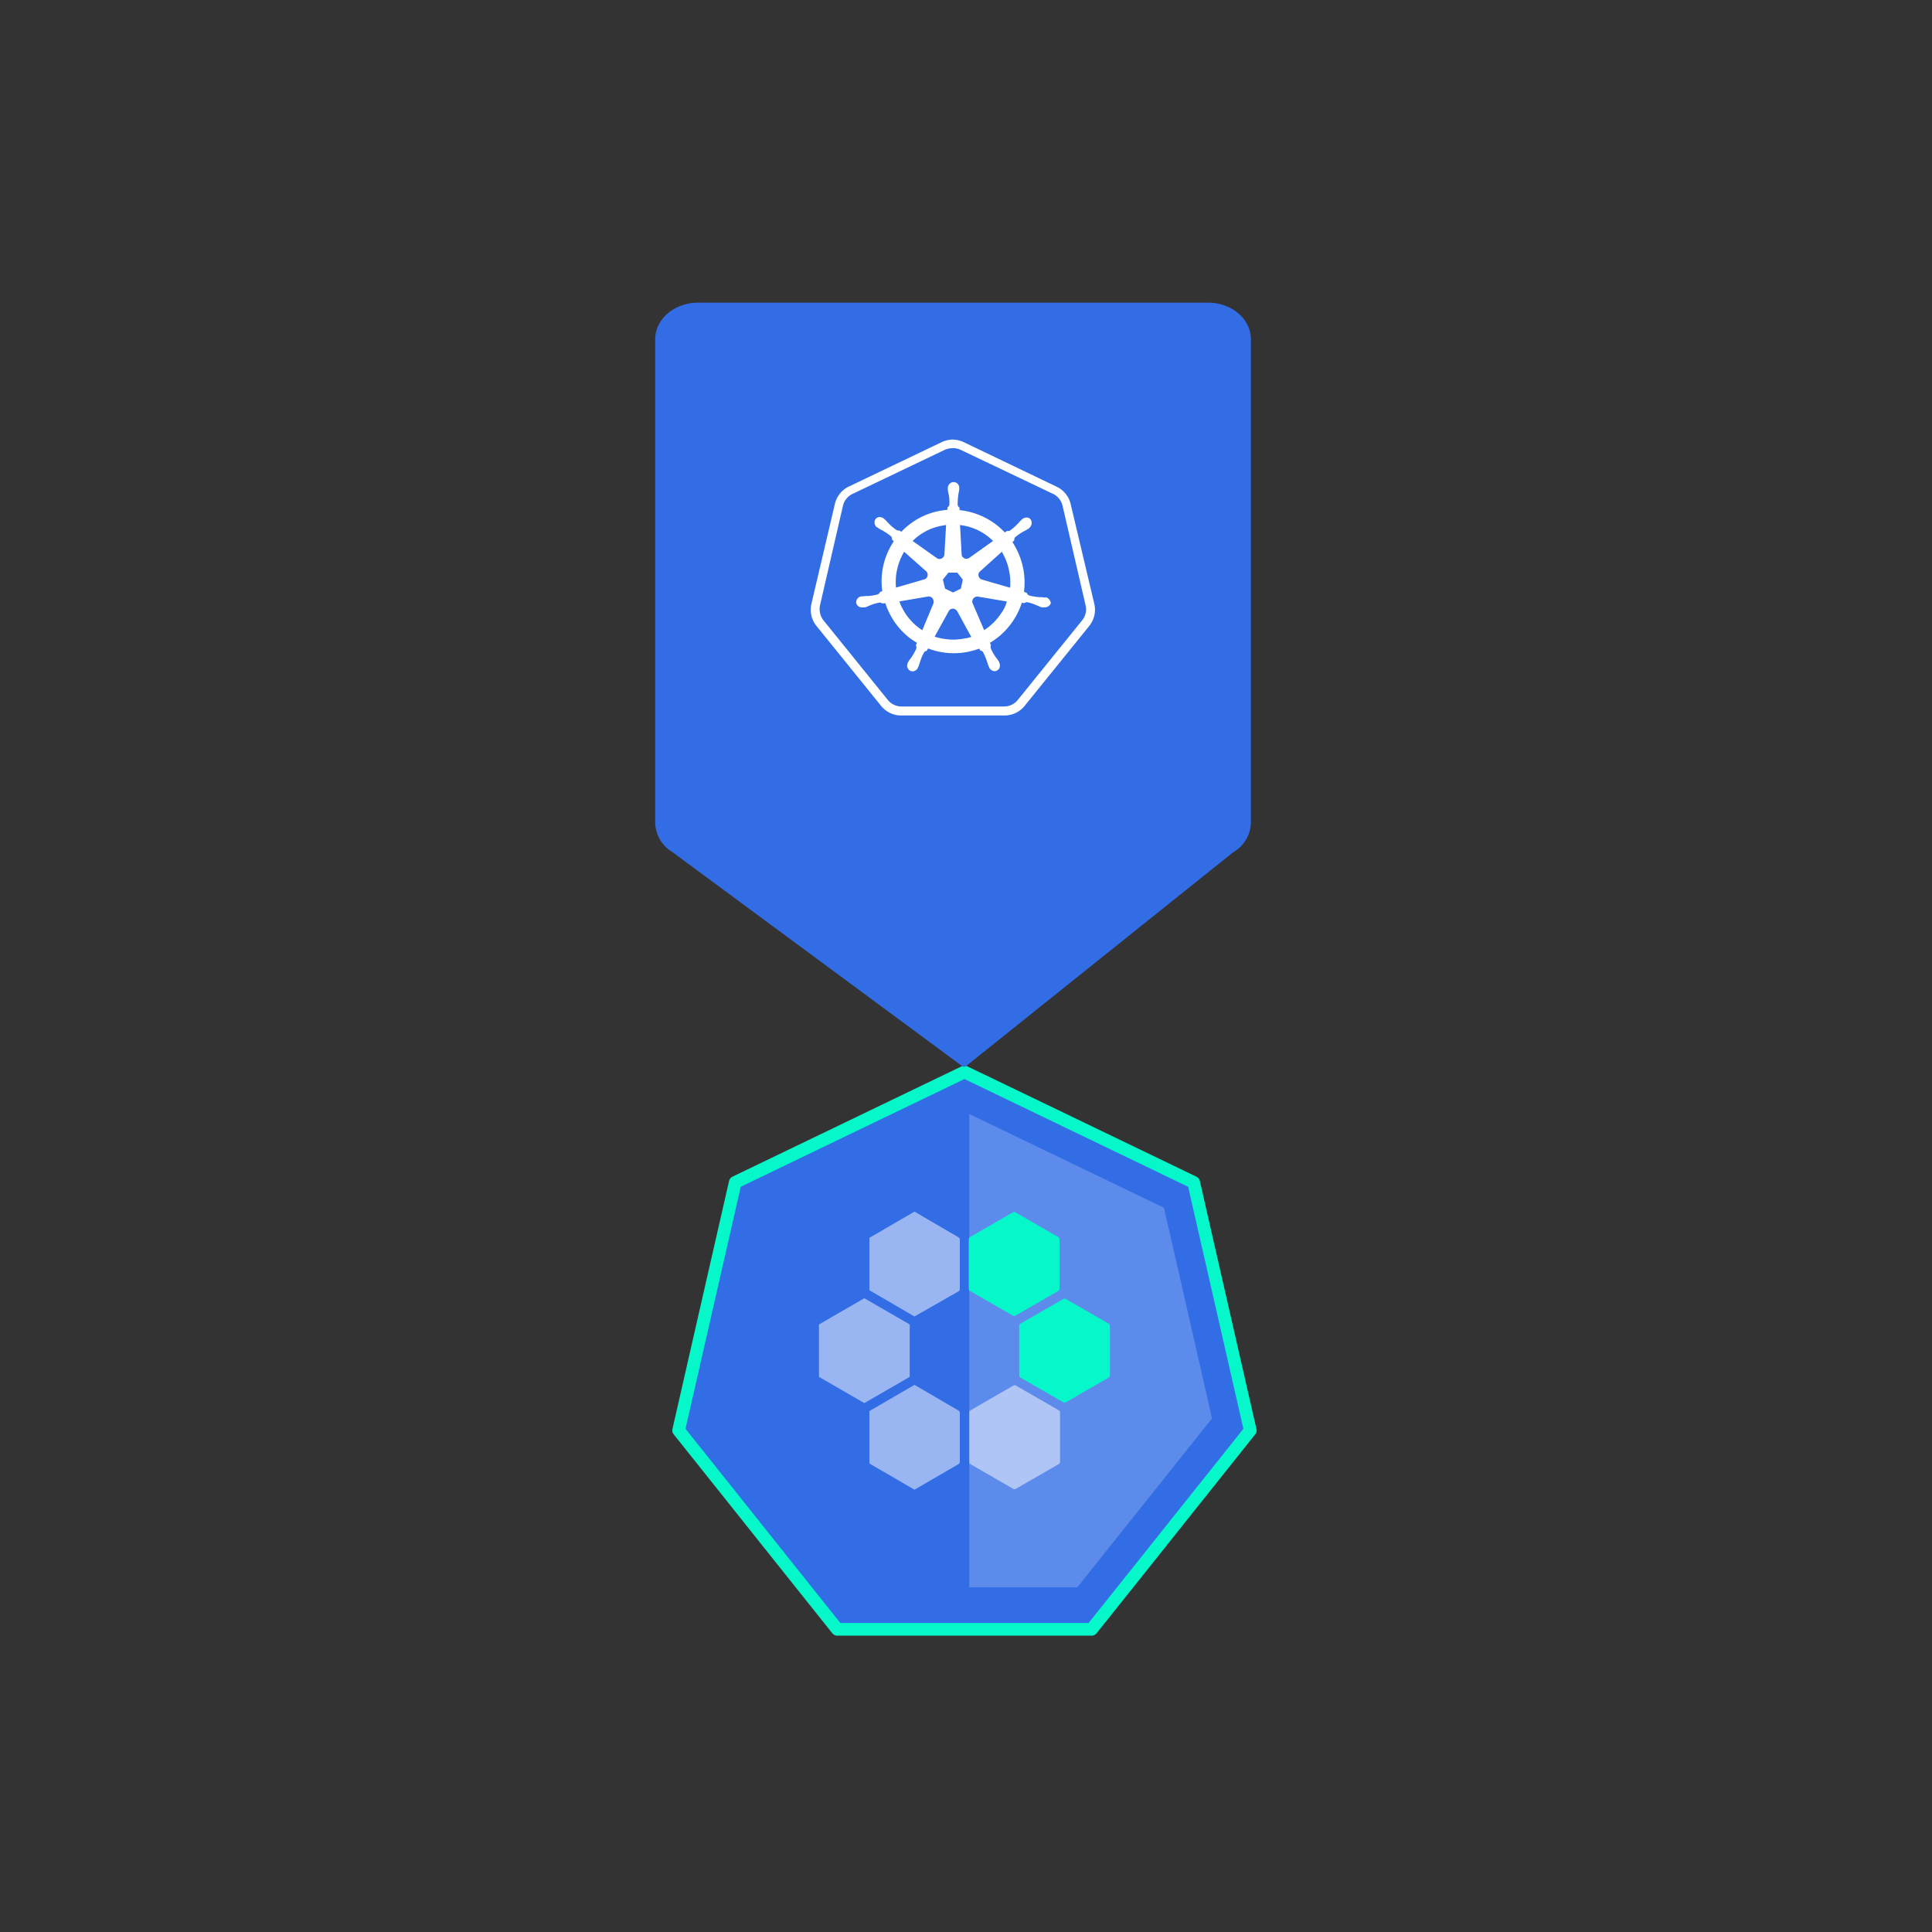 <svg id="Graphics" xmlns="http://www.w3.org/2000/svg" viewBox="0 0 300 300"><rect x="0" y="0" width="300" height="300" fill="#333333" stroke="none"/><defs><style>.cls-1,.cls-2{fill:#326de6}.cls-1{stroke:#06f7c9;stroke-linecap:round;stroke-linejoin:round;stroke-width:1.97px}.cls-3,.cls-6{fill:#fff}.cls-4{opacity:.21}.cls-5{fill:#06f7c9}.cls-6{opacity:.5}</style></defs><title>16.07.28_K8S_badge</title><path class="cls-1" d="M194.14 222.11l-5.26-23.04-3.53-15.47-21.19-10.21-14.4-6.93-35.51 17.1-.08.04-4.4 19.26h.01-.01l-3.4 14.91-.99 4.34 10.41 13.05 1.87 2.35L130.01 253h39.5l9.33-11.69 2.99-3.76 12.31-15.44z"/><path class="cls-2" d="M191.51 132.32L150 165.55a.49.49 0 0 1-.59 0l-45-33.24a5.44 5.44 0 0 1-2.67-4.54v-75.1c0-3.13 3-5.67 6.64-5.67h79.22c3.67 0 6.64 2.54 6.64 5.67v75.11a5.44 5.44 0 0 1-2.73 4.54z"/><path class="cls-3" d="M148 69.59a2.78 2.78 0 0 1 1.17.26l14.39 6.86a2.76 2.76 0 0 1 1.44 1.85L168.57 94a2.66 2.66 0 0 1-.54 2.33l-10 12.37a2.71 2.71 0 0 1-2.13 1H140a2.71 2.71 0 0 1-2.13-1l-10-12.37a2.85 2.85 0 0 1-.54-2.33l3.56-15.45a2.72 2.72 0 0 1 1.48-1.85l14.39-6.88a3.43 3.43 0 0 1 1.19-.23zm0-1.34a4.3 4.3 0 0 0-1.76.4l-14.39 6.88a4 4 0 0 0-2.22 2.76L126 93.75a4 4 0 0 0 .8 3.47l10 12.37a4 4 0 0 0 3.16 1.51h16a4 4 0 0 0 3.16-1.51l10-12.37a4 4 0 0 0 .8-3.47l-3.66-15.45a4 4 0 0 0-2.26-2.76l-14.34-6.88a4.08 4.08 0 0 0-1.74-.4z"/><path class="cls-3" d="M162.39 92.78h-.23a3.89 3.89 0 0 0-.54-.06 1.07 1.07 0 0 1-.28 0 7.51 7.51 0 0 1-1.54-.26.55.55 0 0 1-.31-.31v-.06l-.49-.19a11.25 11.25 0 0 0-.2-4 11.72 11.72 0 0 0-1.59-3.73l.28-.26v-.06a.64.64 0 0 1 .14-.43 8.3 8.3 0 0 1 1.28-.88l.26-.14a4.28 4.28 0 0 0 .48-.28s.09-.06.14-.11.06 0 .06-.06a1 1 0 0 0 .2-1.28.81.81 0 0 0-.65-.31 1.06 1.06 0 0 0-.63.23l-.06.06c-.06 0-.09.09-.14.11a4.72 4.72 0 0 0-.37.4 1.31 1.31 0 0 1-.2.2 7.23 7.23 0 0 1-1.14 1 .46.46 0 0 1-.26.09.36.36 0 0 1-.17 0h-.06l-.34.23a13.82 13.82 0 0 0-1.17-1.08 11.36 11.36 0 0 0-5.86-2.39v-.37l-.06-.06a.59.59 0 0 1-.23-.37 10 10 0 0 1 .09-1.54 1 1 0 0 1 .06-.28c0-.17.06-.34.09-.54v-.26a.87.87 0 0 0-1.51-.65.9.9 0 0 0-.26.65V76a1.66 1.66 0 0 0 .09.54c0 .09 0 .17.06.28a7.35 7.35 0 0 1 .09 1.54.59.59 0 0 1-.23.37l-.06.06v.37a14.29 14.29 0 0 0-1.54.23 11 11 0 0 0-5.63 3.19l-.28-.2h-.23a.46.46 0 0 1-.26-.09 7.54 7.54 0 0 1-1.19-1 1.31 1.31 0 0 0-.2-.2 4.72 4.72 0 0 0-.37-.4s-.09-.06-.14-.11-.06 0-.06-.06a1 1 0 0 0-.63-.23.81.81 0 0 0-.65.31 1 1 0 0 0 .2 1.28h.06c.06 0 .09.09.14.11a4.28 4.28 0 0 0 .48.28 1.15 1.15 0 0 1 .26.14 8.3 8.3 0 0 1 1.28.88.52.52 0 0 1 .14.43v.06l.28.26a1 1 0 0 0-.14.23 11.08 11.08 0 0 0-1.65 7.54l-.37.11v.06a.66.66 0 0 1-.31.31 7.18 7.18 0 0 1-1.54.26 1 1 0 0 0-.28 0 3.89 3.89 0 0 0-.54.06h-.17a.1.1 0 0 0-.09 0 .93.93 0 0 0-.74 1.05.88.88 0 0 0 .91.65.63.63 0 0 0 .23 0h.23a2.74 2.74 0 0 0 .51-.2l.26-.11a7 7 0 0 1 1.48-.43h.06a.63.63 0 0 1 .37.14h.06l.4-.06a11.25 11.25 0 0 0 3.7 5.35 11.52 11.52 0 0 0 1.22.82l-.17.37v.06a.58.58 0 0 1 .06.46 8 8 0 0 1-.74 1.34l-.17.23c-.11.14-.2.28-.31.46a.62.62 0 0 0-.09.14.1.1 0 0 1 0 .06.9.9 0 0 0 .37 1.22.76.76 0 0 0 .34.09 1 1 0 0 0 .85-.54.1.1 0 0 1 0-.06.62.62 0 0 1 .09-.14 5.39 5.39 0 0 0 .17-.51l.09-.26a6.69 6.69 0 0 1 .6-1.42.73.73 0 0 1 .37-.26h.06l.2-.37a11.11 11.11 0 0 0 4 .74 10.33 10.33 0 0 0 2.47-.28 12.64 12.64 0 0 0 1.48-.43l.17.31h.06a.53.53 0 0 1 .37.26 9.74 9.74 0 0 1 .6 1.42l.09.26a3.6 3.6 0 0 0 .17.51l.09.14a.1.1 0 0 0 0 .06 1 1 0 0 0 .85.54.76.76 0 0 0 .34-.09.85.85 0 0 0 .43-.51 1 1 0 0 0-.06-.71v-.06a.62.62 0 0 0-.09-.14 2.58 2.58 0 0 0-.31-.46l-.17-.23a6.38 6.38 0 0 1-.74-1.34.79.79 0 0 1 0-.46v-.06l-.14-.34a11.29 11.29 0 0 0 4.95-6.23l.34.06h.06a.72.72 0 0 1 .37-.14h.06a7 7 0 0 1 1.5.49l.26.11a2.74 2.74 0 0 0 .51.2h.17a.1.1 0 0 1 .09 0 .63.63 0 0 0 .23 0 1 1 0 0 0 .91-.65 1.09 1.09 0 0 0-.82-.94zm-13.17-1.39L148 92l-1.25-.6-.34-1.4.85-1.08h1.39l.85 1.08-.28 1.34zm7.42-3a9 9 0 0 1 .2 2.87L152.49 90a.77.77 0 0 1-.54-.91.68.68 0 0 1 .17-.31l3.44-3.1a9.11 9.11 0 0 1 1.08 2.7zM154.2 84l-3.73 2.65a.76.76 0 0 1-1-.17.63.63 0 0 1-.14-.31l-.26-4.64A8.63 8.63 0 0 1 154.2 84zm-8.2-2.32l.91-.17-.26 4.55a.78.78 0 0 1-.77.74.68.68 0 0 1-.34-.09L141.71 84a8.68 8.68 0 0 1 4.29-2.32zm-5.6 4l3.39 3a.76.76 0 0 1 .09 1.05.57.57 0 0 1-.34.23l-4.41 1.28a9.16 9.16 0 0 1 1.28-5.58zm-.77 7.71l4.52-.77a.77.77 0 0 1 .8.6.81.81 0 0 1 0 .46l-1.74 4.18a9 9 0 0 1-3.56-4.47zm10.37 5.7a9.29 9.29 0 0 1-2 .23 9.64 9.64 0 0 1-2.87-.46l2.25-4.07a.75.75 0 0 1 .91-.2 1.21 1.21 0 0 1 .34.31l2.19 4c-.26.09-.54.14-.82.23zm5.55-4a9 9 0 0 1-2.73 2.76L151 93.6a.77.77 0 0 1 .4-.88.91.91 0 0 1 .4-.09l4.55.77a5.73 5.73 0 0 1-.82 1.74z"/><g class="cls-4"><path class="cls-3" d="M215.24 176.97v-.01.01zM188.2 220.25l-4.46-19.57-3-13.14-18.01-8.67-12.22-5.89v73.5h16.77l7.92-9.93 2.54-3.19 10.46-13.11z"/></g><path class="cls-5" d="M157.28 204.3l-6.66-3.84a.39.39 0 0 1-.19-.34v-7.69a.39.39 0 0 1 .19-.34l6.66-3.84a.39.39 0 0 1 .39 0l6.66 3.84a.39.39 0 0 1 .19.34v7.69a.39.39 0 0 1-.19.34l-6.66 3.84a.39.39 0 0 1-.39 0z"/><path class="cls-6" d="M141.26 213.8l-7.05 4.07-7.04-4.07v-8.14l7.04-4.07 7.05 4.07v8.14zM142 204.42l-7-4.07v-8.14l7-4.07 6.85 4a.39.39 0 0 1 .19.34v7.69a.39.39 0 0 1-.19.34zM142 231.32l-7-4.07v-8.14l7-4.07 6.85 4a.39.39 0 0 1 .19.34V227a.39.39 0 0 1-.19.34zM157.36 231.2l-6.66-3.84a.39.39 0 0 1-.19-.34v-7.69a.39.39 0 0 1 .19-.34l6.66-3.84a.39.39 0 0 1 .39 0l6.66 3.84a.39.39 0 0 1 .19.34V227a.39.39 0 0 1-.19.34l-6.66 3.84a.39.39 0 0 1-.39.02z"/><path class="cls-5" d="M172.16 213.91l-6.66 3.84a.39.39 0 0 1-.39 0l-6.66-3.84a.39.39 0 0 1-.19-.34v-7.69a.39.39 0 0 1 .19-.34l6.66-3.84a.39.39 0 0 1 .39 0l6.66 3.84a.39.39 0 0 1 .19.34v7.69a.39.39 0 0 1-.19.34z"/></svg>
